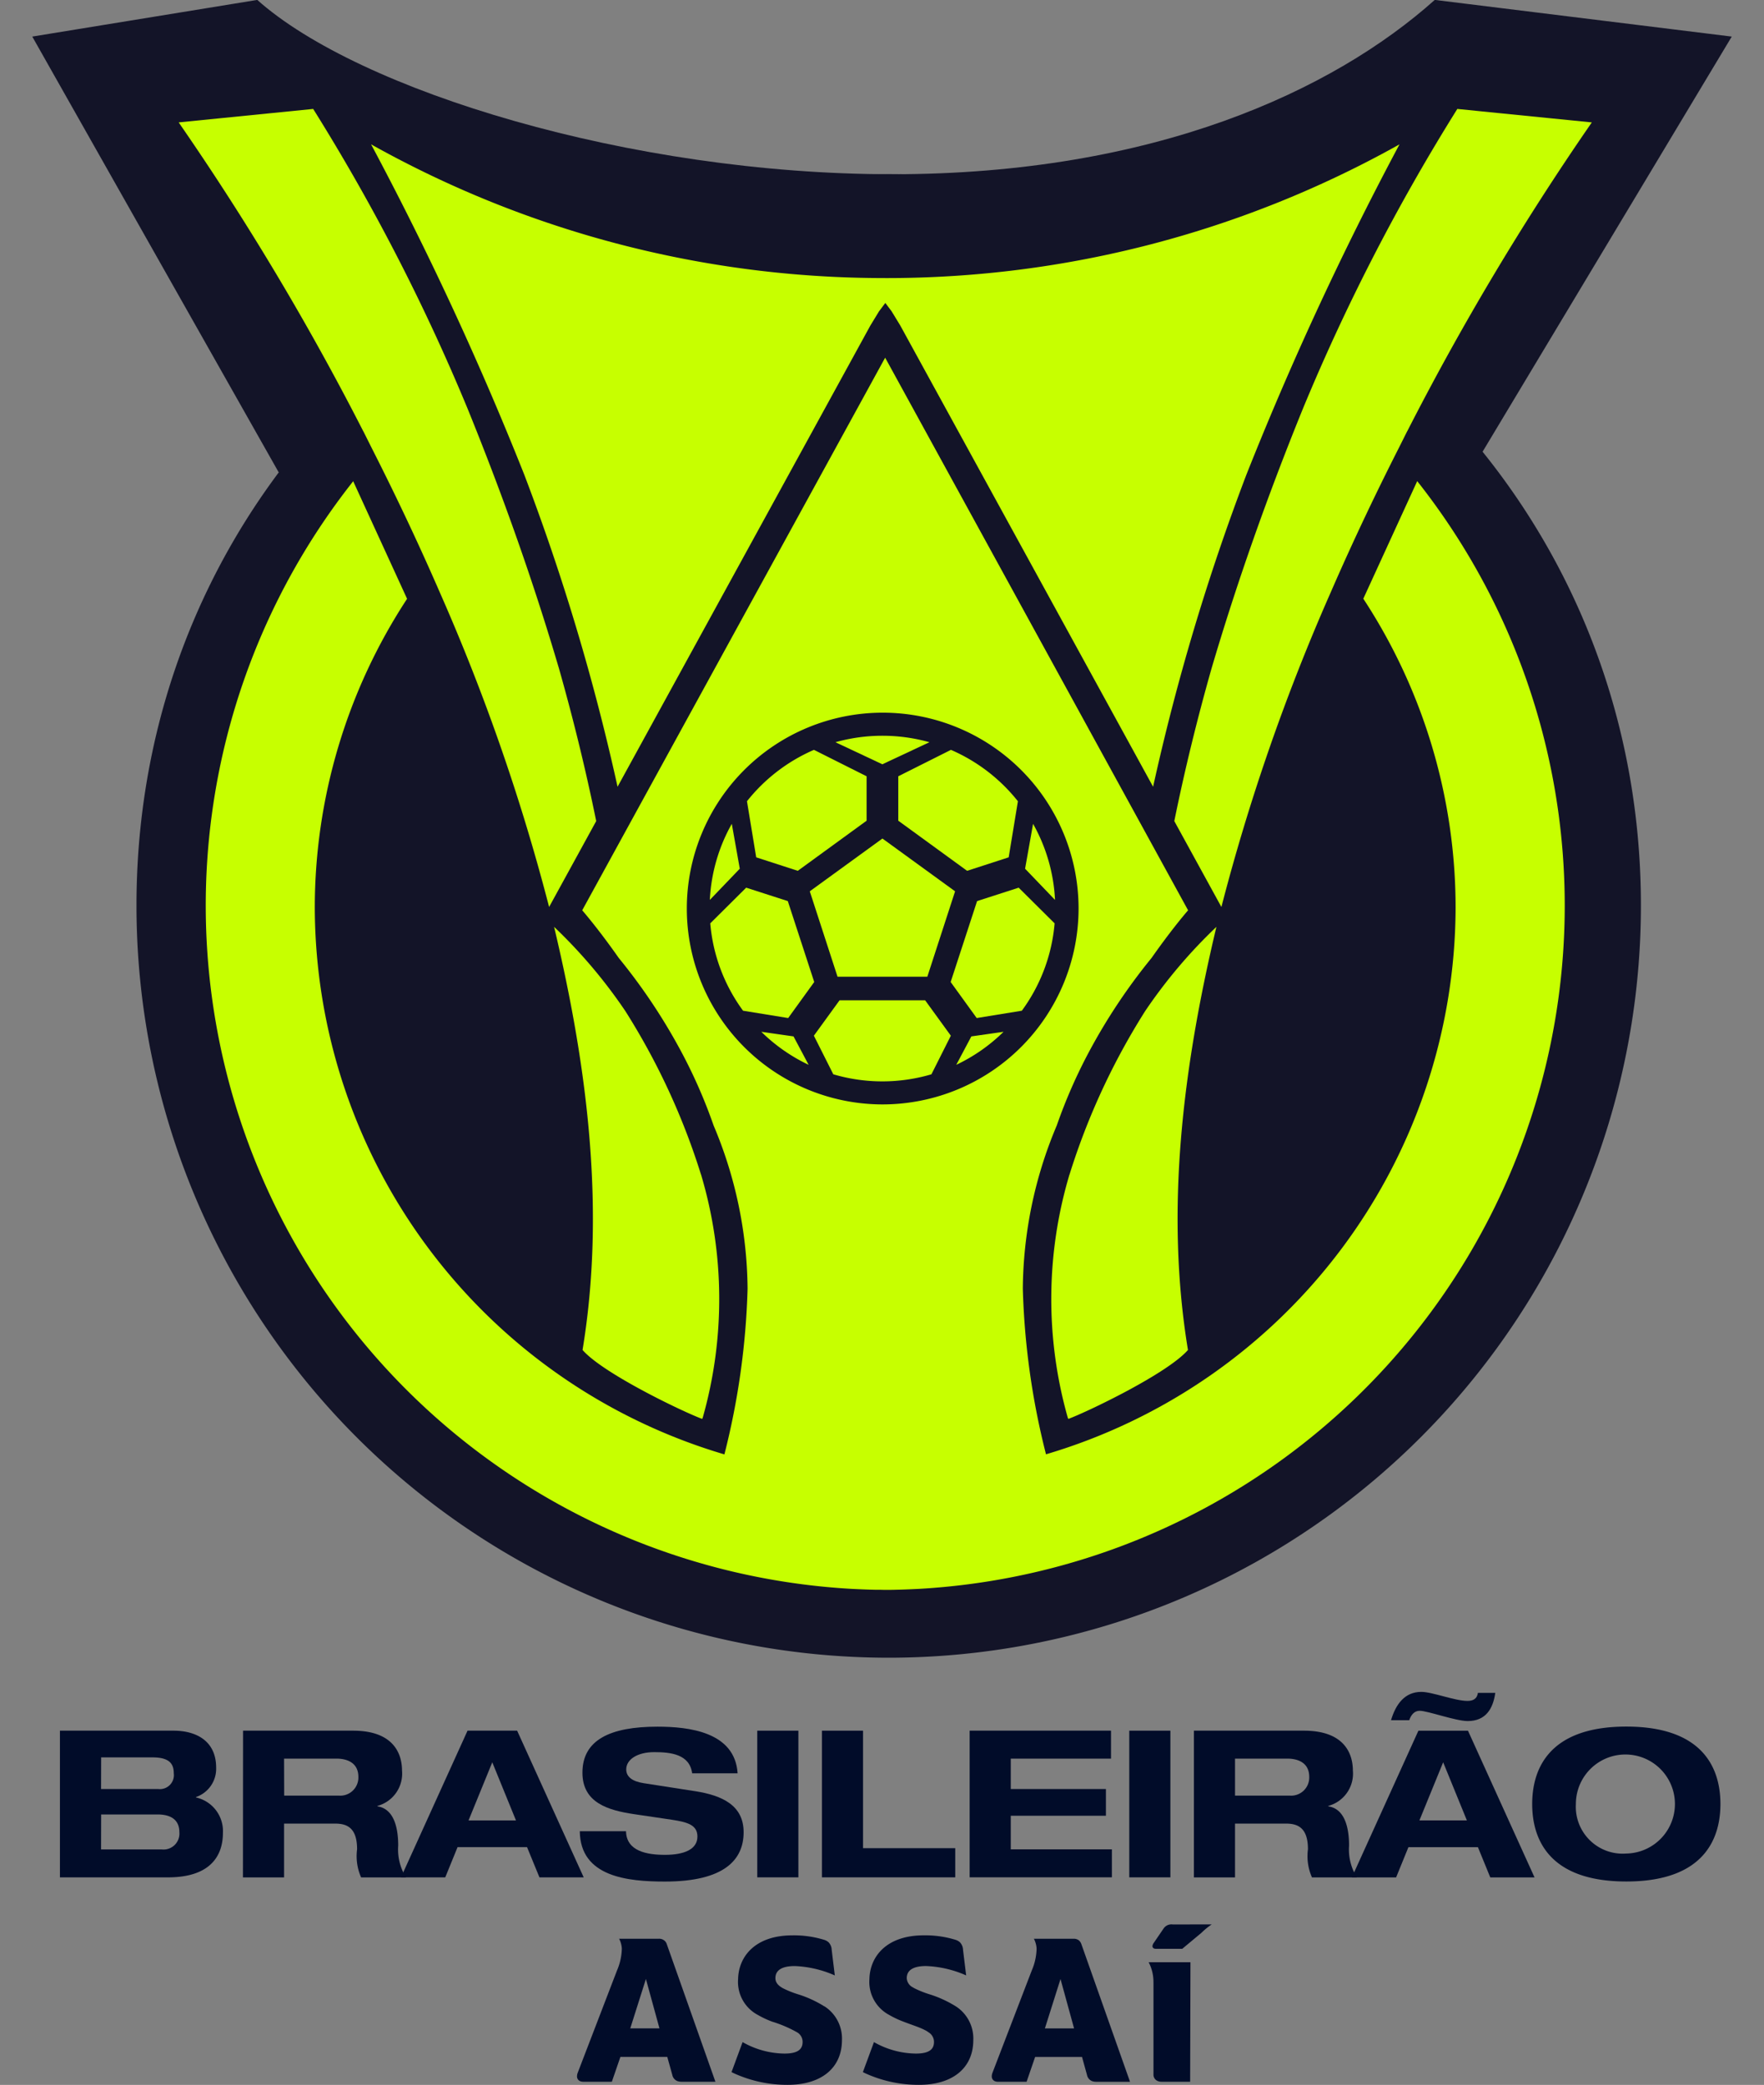<svg xmlns="http://www.w3.org/2000/svg" xmlns:xlink="http://www.w3.org/1999/xlink" width="79.711" height="94.214" viewBox="0 0 79.711 94.214"><rect x="0" y="0" width="79.711" height="94.214" fill="#808080" stroke="none"/><defs><clipPath id="a"><rect width="79.711" height="94.214" transform="translate(0 0)" fill="none"/></clipPath></defs><g transform="translate(0 -0.004)"><g transform="translate(0 0.004)" clip-path="url(#a)"><path d="M102.309,0C97.72,4.1,89.631,7.878,77.8,7.878S53.692,4.1,49.1,0L38.933,1.657,50.068,21.348l54.128-.476L115.729,1.657Z" transform="translate(-37.475 -0.004)" fill="#131428"/><path d="M232.5,243.218a33.991,33.991,0,1,1-67.982,0c0-18.773,15.218-33.049,33.991-33.049S232.5,224.446,232.5,243.218" transform="translate(-158.351 -202.299)" fill="#131428"/><path d="M232.367,167.54l2.125-3.876q-.7-3.437-1.681-6.891-1.694-5.755-4.133-11.752a91.478,91.478,0,0,0-6.975-13.538l-6.078.608a122.53,122.53,0,0,1,8.344,13.963l0-.006.374.748c1,1.969,2.009,4.08,2.98,6.3l.131.3,0,0a92.7,92.7,0,0,1,4.909,14.146" transform="translate(-207.551 -126.56)" fill="#c7ff00" fill-rule="evenodd"/><path d="M675.251,1129.62a31.153,31.153,0,0,0-3.417-7.385v0a23.1,23.1,0,0,0-3.221-3.808c1.534,6.439,2.318,12.856,1.286,19.121.944,1.079,4.583,2.813,5.406,3.115a.367.367,0,0,1,.024-.052h0a19.663,19.663,0,0,0-.075-10.989" transform="translate(-643.575 -1076.544)" fill="#c7ff00" fill-rule="evenodd"/><path d="M1419.178,167.54l-2.125-3.876q.7-3.437,1.681-6.891,1.695-5.755,4.133-11.752a91.5,91.5,0,0,1,6.975-13.538l6.078.608a122.5,122.5,0,0,0-8.344,13.963l0-.006-.374.748c-1,1.969-2.009,4.08-2.98,6.3l-.131.3,0,0a92.694,92.694,0,0,0-4.909,14.146" transform="translate(-1363.989 -126.56)" fill="#c7ff00" fill-rule="evenodd"/><path d="M1269.5,1129.62a31.153,31.153,0,0,1,3.417-7.385.01.01,0,0,0,0,0,23.093,23.093,0,0,1,3.221-3.808c-1.534,6.439-2.318,12.856-1.286,19.121-.944,1.079-4.584,2.813-5.406,3.115a.381.381,0,0,0-.024-.052h0a19.666,19.666,0,0,1,.075-10.989" transform="translate(-1221.171 -1076.544)" fill="#c7ff00" fill-rule="evenodd"/><path d="M471.015,180.221a47.41,47.41,0,0,1-23.235-6.043A147.064,147.064,0,0,1,454.7,189.1a100.263,100.263,0,0,1,4.218,14.109l11.425-20.844.389-.638.286-.382.286.382.389.638,11.425,20.844a100.264,100.264,0,0,1,4.218-14.109,147.044,147.044,0,0,1,6.916-14.921,47.41,47.41,0,0,1-23.235,6.043" transform="translate(-431.012 -167.656)" fill="#c7ff00" fill-rule="evenodd"/><path d="M302.953,437.213l-2.435,5.313a25.465,25.465,0,0,1,4.17,13.987,25.832,25.832,0,0,1-18.509,24.676,34.085,34.085,0,0,1-1.047-7.481,19.274,19.274,0,0,1,1.534-7.379,23.459,23.459,0,0,1,1.46-3.333,26.358,26.358,0,0,1,2.823-4.236c.792-1.128,1.4-1.863,1.651-2.154l-13.613-24.834v0l-.028-.05-.048-.087h0l-.048.087-.028.05v0l-13.613,24.834c.25.292.859,1.026,1.651,2.154A26.358,26.358,0,0,1,269.7,463a23.463,23.463,0,0,1,1.46,3.333,19.274,19.274,0,0,1,1.534,7.379,34.087,34.087,0,0,1-1.047,7.481,25.832,25.832,0,0,1-18.509-24.676,25.465,25.465,0,0,1,4.17-13.987l-2.435-5.313a30.926,30.926,0,0,0,21.368,49.966l.176.016c.164.014.328.028.493.04q.277.02.555.035l.267.012q.237.011.475.018l.232.006c.133,0,.266,0,.4.005v0h.153v0c.133,0,.267,0,.4-.005l.232-.006q.238-.007.475-.018l.267-.012q.278-.015.555-.035c.165-.012.329-.026.492-.04l.176-.016a30.926,30.926,0,0,0,21.368-49.966M278.8,465.378a8.851,8.851,0,1,1,8.851-8.851,8.861,8.861,0,0,1-8.851,8.851" transform="translate(-238.913 -415.471)" fill="#c7ff00" fill-rule="evenodd"/><path d="M980.466,1011.894l-3.283,2.385,1.254,3.859h4.058l1.254-3.859Z" transform="translate(-940.591 -974.002)" fill="#c7ff00"/><path d="M857.93,996.182l-.361-2.028a7.764,7.764,0,0,0-.992,3.438Z" transform="translate(-824.501 -956.926)" fill="#c7ff00"/><path d="M920.168,1245.356l-1.455-.208a7.825,7.825,0,0,0,2.137,1.492Z" transform="translate(-884.31 -1198.522)" fill="#c7ff00"/><path d="M1012.386,888.167a7.813,7.813,0,0,0-2.114-.292h-.019a7.813,7.813,0,0,0-2.114.292l2.114.994v.005l0,0,.006,0,.006,0,0,0v-.005Z" transform="translate(-970.388 -854.627)" fill="#c7ff00"/><path d="M901.377,907.244l.417,2.534,1.879.609,3.11-2.264v-2.008l-2.38-1.194a7.834,7.834,0,0,0-3.026,2.322" transform="translate(-867.623 -871.036)" fill="#c7ff00"/><path d="M858.707,1071.194l-1.623,1.612a7.764,7.764,0,0,0,1.482,3.948l2.039.331,1.177-1.628-1.194-3.657Z" transform="translate(-824.989 -1031.081)" fill="#c7ff00"/><path d="M988.4,1208.73l-1.161-1.6h-3.867l-1.161,1.6.878,1.744a7.813,7.813,0,0,0,2.207.32h.02a7.814,7.814,0,0,0,2.207-.32Z" transform="translate(-945.434 -1161.928)" fill="#c7ff00"/><path d="M1236.977,996.182l.361-2.028a7.766,7.766,0,0,1,.992,3.438Z" transform="translate(-1190.656 -956.926)" fill="#c7ff00"/><path d="M1154.587,1245.356l1.455-.208a7.825,7.825,0,0,1-2.137,1.492Z" transform="translate(-1110.694 -1198.522)" fill="#c7ff00"/><path d="M1089.368,907.244l-.417,2.534-1.879.609-3.11-2.264v-2.008l2.38-1.194a7.837,7.837,0,0,1,3.025,2.322" transform="translate(-1043.371 -871.036)" fill="#c7ff00"/><path d="M1150.248,1071.194l1.623,1.612a7.765,7.765,0,0,1-1.481,3.948l-2.039.331-1.177-1.628,1.194-3.657Z" transform="translate(-1104.216 -1031.081)" fill="#c7ff00"/><g transform="translate(2.708 76.453)"><g transform="translate(0 0)"><path d="M271.438,492.337h5.134c1,0,1.925.446,1.925,1.671a1.35,1.35,0,0,1-.91,1.328v.019a1.556,1.556,0,0,1,1.216,1.606c0,.882-.422,2.005-2.49,2.005h-4.875Zm1.858,2.637h2.586a.633.633,0,0,0,.7-.715c0-.418-.192-.715-.958-.715H273.3Zm0,2.729h2.739a.719.719,0,0,0,.8-.78c0-.52-.335-.8-.987-.8H273.3Z" transform="translate(-271.438 -490.583)" fill="#010c29"/><path d="M322.647,492.337h4.971c1.9,0,2.212,1.123,2.212,1.8a1.512,1.512,0,0,1-1.111,1.6v.019c.814.121.939,1.123.939,1.773a2.386,2.386,0,0,0,.354,1.439h-2.03a2.374,2.374,0,0,1-.182-1.272c0-.928-.412-1.16-.987-1.16H324.5v2.432h-1.858Zm1.858,2.934h2.462a.819.819,0,0,0,.891-.845c0-.659-.537-.826-.987-.826H324.5Z" transform="translate(-314.372 -490.583)" fill="#010c29"/><path d="M372.5,497.6H369.36l-.556,1.365h-2l3.007-6.628h2.241l3.008,6.628h-2Zm-1.571-3.834-1.073,2.627H372Z" transform="translate(-351.392 -490.583)" fill="#010c29"/><path d="M421.9,493.3c-.115-.863-.967-.956-1.715-.956-.766,0-1.264.334-1.264.78,0,.353.306.548.785.622l2.327.362c1.245.195,2.193.65,2.193,1.856,0,1.235-.862,2.228-3.553,2.228-1.667,0-3.831-.2-3.85-2.274h2.088c.019.91.958,1.067,1.762,1.067.871,0,1.465-.251,1.465-.826,0-.511-.421-.65-1.159-.761l-1.7-.251c-1.188-.176-2.337-.52-2.337-1.875,0-1.476,1.245-2.079,3.391-2.079,1.408,0,3.5.232,3.621,2.107Z" transform="translate(-393.331 -489.62)" fill="#010c29"/><path d="M466.435,492.337h1.858v6.628h-1.858Z" transform="translate(-434.924 -490.583)" fill="#010c29"/><path d="M484.512,492.337h1.858v5.31h4.166v1.318h-6.024Z" transform="translate(-450.079 -490.583)" fill="#010c29"/><path d="M525.822,492.337h6.388V493.6h-4.53v1.374h4.3v1.207h-4.3V497.7h4.569v1.263h-6.427Z" transform="translate(-484.714 -490.583)" fill="#010c29"/><path d="M570.453,492.337h1.858v6.628h-1.858Z" transform="translate(-522.132 -490.583)" fill="#010c29"/><path d="M588.529,492.337H593.5c1.9,0,2.212,1.123,2.212,1.8a1.512,1.512,0,0,1-1.111,1.6v.019c.814.121.939,1.123.939,1.773a2.387,2.387,0,0,0,.354,1.439h-2.03a2.374,2.374,0,0,1-.182-1.272c0-.928-.412-1.16-.987-1.16h-2.308v2.432h-1.858Zm1.858,2.934h2.462a.819.819,0,0,0,.891-.845c0-.659-.536-.826-.987-.826h-2.366Z" transform="translate(-537.287 -490.583)" fill="#010c29"/><path d="M638.384,488.5h-3.141l-.556,1.365h-2l3.007-6.628h2.241l3.007,6.628h-2Zm-3.927-5.737c.22-.743.632-1.281,1.369-1.281.5,0,1.513.408,2.088.408.259,0,.431-.1.469-.362h.785c-.1.705-.421,1.272-1.245,1.272-.546,0-1.81-.464-2.174-.464-.249,0-.393.2-.469.427Zm2.356,1.9-1.073,2.627h2.145Z" transform="translate(-574.308 -481.481)" fill="#010c29"/><path d="M687.377,491.189c3.678,0,4.253,2.117,4.253,3.5s-.575,3.5-4.253,3.5-4.253-2.116-4.253-3.5S683.7,491.189,687.377,491.189Zm0,5.737a2.238,2.238,0,1,0-2.279-2.237A2.119,2.119,0,0,0,687.377,496.926Z" transform="translate(-616.596 -489.62)" fill="#010c29"/></g><g transform="translate(23.361 10.512)"><path d="M372.084,550.229h0a5.1,5.1,0,0,0-1.2-.548,4.385,4.385,0,0,1-.666-.268h0c-.211-.117-.342-.256-.342-.457,0-.358.292-.546.876-.546a4.931,4.931,0,0,1,1.808.423l-.141-1.158a.517.517,0,0,0-.139-.338h0a.529.529,0,0,0-.21-.115,4.633,4.633,0,0,0-1.422-.2c-1.7,0-2.439.97-2.458,1.978a1.685,1.685,0,0,0,.888,1.616,3.071,3.071,0,0,0,.43.242,3.05,3.05,0,0,1-.43-.243,4.248,4.248,0,0,0,.648.306,5.648,5.648,0,0,1,1.148.493l0,0a.5.5,0,0,1,.231.423c0,.329-.207.527-.819.527a3.9,3.9,0,0,1-1.893-.518l-.5,1.356c.044.023.092.045.141.068a5.8,5.8,0,0,0,2.4.507c1.507,0,2.449-.753,2.449-2.025a1.728,1.728,0,0,0-.794-1.525m-2.227.782a10.075,10.075,0,0,1,1.01.405,10.075,10.075,0,0,0-1.01-.405m.165-1.859a.494.494,0,0,0,.193.261.494.494,0,0,1-.193-.261m17.8-2.621a.427.427,0,0,0-.4.169l-.457.669a.3.3,0,0,0-.056.141c0,.064.044.118.139.122h1.207l.871-.726a3.127,3.127,0,0,1,.338-.29h0c.042-.031.082-.06.122-.086Zm-22.941.755h0a.36.36,0,0,0-.273-.109h-1.8a1.076,1.076,0,0,1,.123.443,2.618,2.618,0,0,1-.217.988l-1.78,4.635a.465.465,0,0,0-.028.15.23.23,0,0,0,.18.233.374.374,0,0,0,.094.013h1.3l.386-1.121h2.119l.226.81a.376.376,0,0,0,.235.283.321.321,0,0,0,.082.063.307.307,0,0,1-.082-.064.561.561,0,0,0,.189.029h1.525l-2.2-6.225a.351.351,0,0,0-.076-.127m-1.572,3.941.707-2.232.613,2.232Zm12.483-.216a10.052,10.052,0,0,1,1.01.405,9.986,9.986,0,0,0-1.01-.405m11.16-1.861v4.158a.308.308,0,0,0,.214.306.434.434,0,0,0,.143.024h1.3l.014-5.315v-.086h-1.889a1.924,1.924,0,0,1,.217.913m-3.33-1.864h0a.361.361,0,0,0-.273-.109h-1.8a1.077,1.077,0,0,1,.122.443,2.613,2.613,0,0,1-.217.988l-1.78,4.635a.461.461,0,0,0-.028.15.229.229,0,0,0,.18.233.37.37,0,0,0,.093.013h1.3l.386-1.121h2.119l.024.087.2.724a.378.378,0,0,0,.235.283.571.571,0,0,0,.189.028H385.9l-2.2-6.225a.351.351,0,0,0-.075-.127m-1.572,3.941.706-2.232.075.273.538,1.959Zm-4.029-1h0a5.107,5.107,0,0,0-1.206-.549,4.422,4.422,0,0,1-.665-.268h0c-.025-.014-.05-.028-.072-.043l.012.007a.494.494,0,0,1-.282-.42c0-.358.292-.546.876-.546a4.93,4.93,0,0,1,1.808.423l-.141-1.158a.518.518,0,0,0-.139-.338h0a.533.533,0,0,0-.21-.115,4.632,4.632,0,0,0-1.422-.2c-1.7,0-2.439.97-2.459,1.978a1.687,1.687,0,0,0,.888,1.616,3.276,3.276,0,0,0,.567.3,3.265,3.265,0,0,1-.567-.3,4.27,4.27,0,0,0,.647.306c.11.043.217.082.32.119l.1.036.066.024.03.011-.018-.007c.115.043.222.083.319.125h0l.081.037.017.008.079.04a1.247,1.247,0,0,1,.158.1l0,0a.505.505,0,0,1,.231.423c0,.329-.207.527-.82.527a3.9,3.9,0,0,1-1.893-.518l-.5,1.356c.045.023.092.045.14.068a5.8,5.8,0,0,0,2.4.507c1.507,0,2.449-.753,2.449-2.025a1.728,1.728,0,0,0-.794-1.525" transform="translate(-360.906 -546.531)" fill="#010c29"/></g></g></g></g></svg>